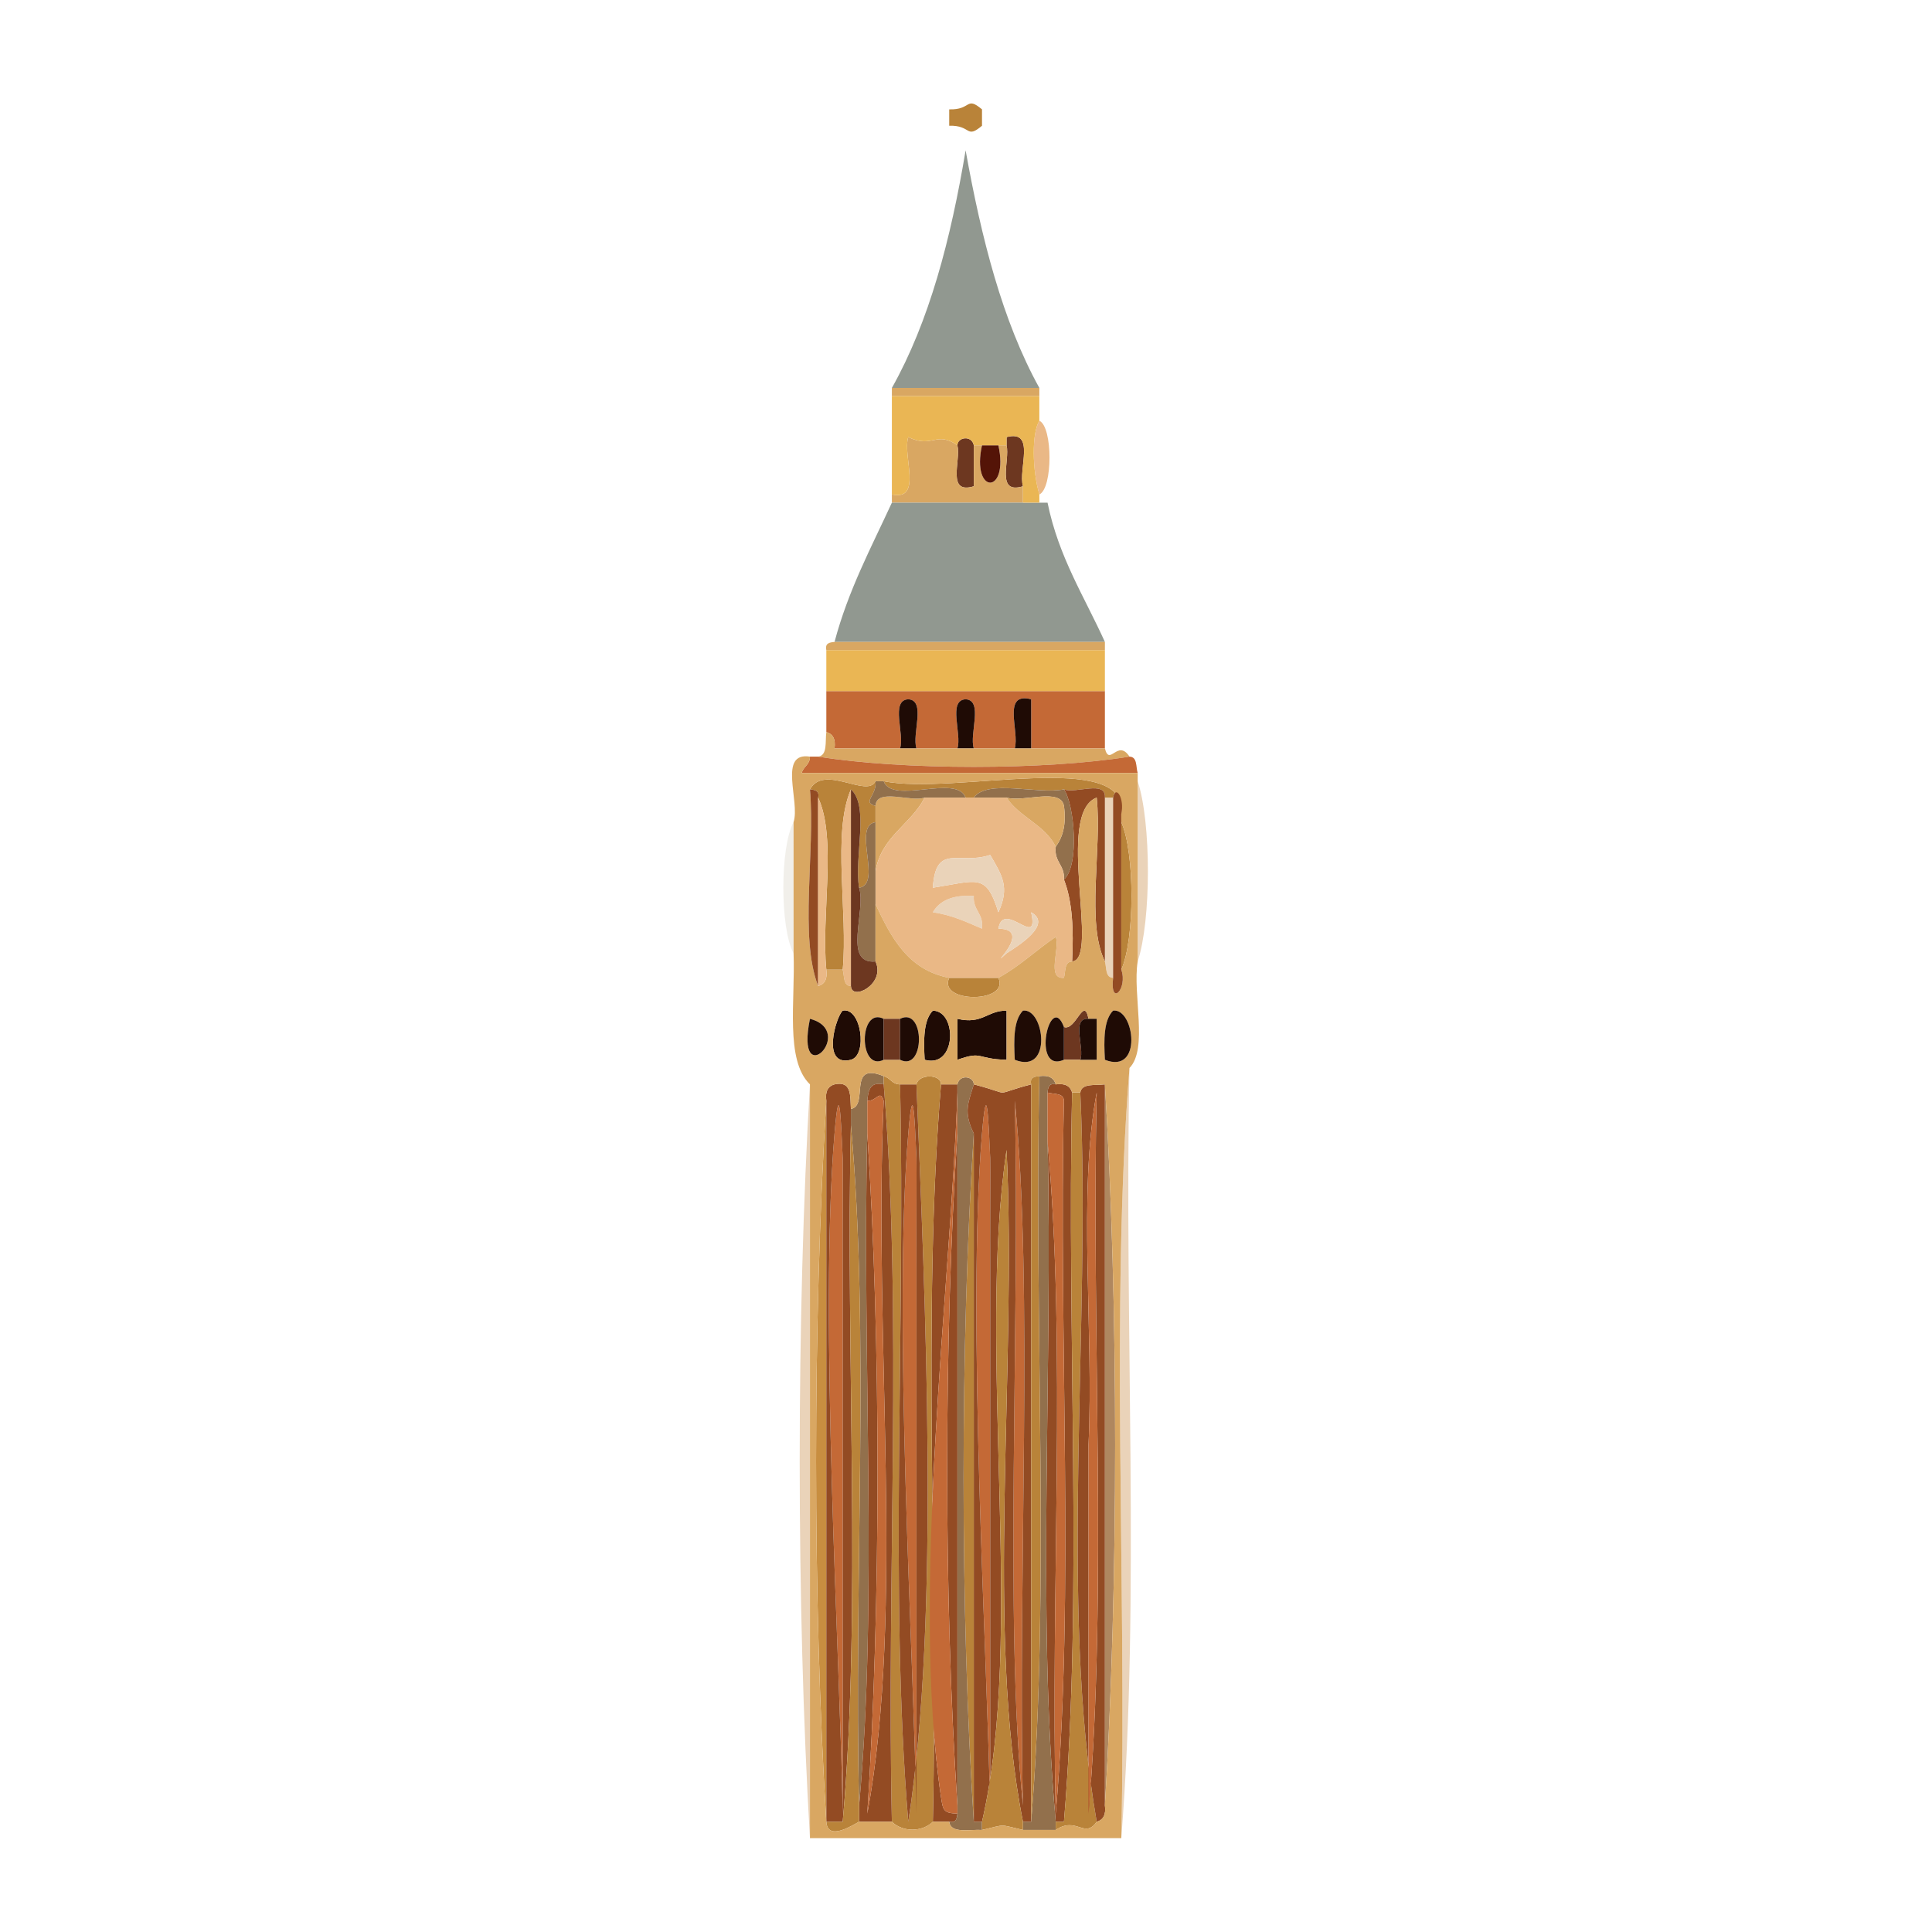 <?xml version="1.0" encoding="utf-8"?>
<!-- Generator: Adobe Illustrator 14.0.0, SVG Export Plug-In . SVG Version: 6.00 Build 43363)  -->
<!DOCTYPE svg PUBLIC "-//W3C//DTD SVG 1.1//EN" "http://www.w3.org/Graphics/SVG/1.1/DTD/svg11.dtd">
<svg version="1.1" id="Layer_1" xmlns="http://www.w3.org/2000/svg" xmlns:xlink="http://www.w3.org/1999/xlink" x="0px" y="0px"
	 width="183.507px" height="183.506px" viewBox="0 0 183.507 183.506" enable-background="new 0 0 183.507 183.506"
	 xml:space="preserve">
<g>
	<path fill-rule="evenodd" clip-rule="evenodd" fill="#D9A762" d="M84.713,37.626c0-0.26,0-0.52,0-0.778c4.669,0,9.339,0,14.008,0
		c0,0.259,0,0.519,0,0.778C94.052,37.626,89.382,37.626,84.713,37.626z"/>
	<path fill-rule="evenodd" clip-rule="evenodd" fill="#EAD3B9" d="M108.06,74.202c1.295,3.906,1.295,13.213,0,17.121
		C108.06,85.615,108.06,79.908,108.06,74.202z"/>
	<path fill-rule="evenodd" clip-rule="evenodd" fill="#D9A762" d="M83.156,76.537c0.098-1.72,3.302-0.332,4.669-0.778
		c-1.313,2.577-4.112,3.669-4.669,7.004c0-1.557,0-3.113,0-4.67C83.156,77.573,83.156,77.055,83.156,76.537z"/>
	<path fill-rule="evenodd" clip-rule="evenodd" fill="#EAD3B9" d="M104.946,75.759c0.26,0,0.519,0,0.778,0
		c0,5.705,0,11.413,0,17.121c-0.757-0.021-0.604-0.953-0.778-1.557C104.946,86.134,104.946,80.946,104.946,75.759z"/>
	<path fill-rule="evenodd" clip-rule="evenodd" fill="#F1EFEA" d="M75.374,78.093c0,4.149,0,8.301,0,12.453
		C74.081,88.183,74.081,80.455,75.374,78.093z"/>
	<path fill-rule="evenodd" clip-rule="evenodd" fill="#B98339" d="M106.503,78.093c1.293,2.876,1.293,11.133,0,14.007
		C106.503,87.432,106.503,82.763,106.503,78.093z"/>
	<path fill-rule="evenodd" clip-rule="evenodd" fill="#EAD3B9" d="M92.495,85.097c-0.099,1.396,0.953,1.642,0.778,3.113
		c-1.455-0.622-2.851-1.301-4.67-1.557C89.265,85.498,90.563,84.979,92.495,85.097z"/>
	<path fill-rule="evenodd" clip-rule="evenodd" fill="#B98339" d="M90.16,92.879c1.557,0,3.113,0,4.669,0
		C95.945,95.307,89.045,95.307,90.16,92.879z"/>
	<path fill-rule="evenodd" clip-rule="evenodd" fill="#EAD3B9" d="M106.503,174.592c0.519-24.127-1.037-50.324,0.778-73.152
		C106.763,125.565,108.317,151.764,106.503,174.592z"/>
	<path fill-rule="evenodd" clip-rule="evenodd" fill="#EAD3B9" d="M76.931,174.592c-1.297-22.053-1.297-49.547,0-71.596
		C76.931,126.86,76.931,150.725,76.931,174.592z"/>
	<path fill-rule="evenodd" clip-rule="evenodd" fill="#934B23" d="M88.604,173.036c0.519-23.088-1.036-48.25,0.778-70.039
		c0.519,0,1.038,0,1.557,0c0,0.258,0,0.518,0,0.777c-0.625,18.365-4.446,47.438-1.557,66.926c0.186,1.256,0.245,1.521,1.557,1.557
		c-0.044,0.475-0.116,0.922-0.778,0.779C89.642,173.036,89.122,173.036,88.604,173.036z"/>
	<path fill-rule="evenodd" clip-rule="evenodd" fill="#934B23" d="M99.499,103.774c0.044-0.475,0.116-0.92,0.778-0.777
		c0.904-0.127,1.385,0.172,1.556,0.777c-0.518,22.828,1.037,47.73-0.777,69.262c-0.261,0-0.519,0-0.778,0
		c-1.815-19.975-0.26-43.32-0.778-64.592c1.814,19.715,0.26,42.801,0.778,63.813c1.814-21.012,0.26-45.396,0.778-67.703
		C101.034,103.795,100.103,103.95,99.499,103.774z"/>
	<path fill-rule="evenodd" clip-rule="evenodd" fill="#AF875F" d="M104.946,171.479c0-22.828,0-45.656,0-68.482
		C106.243,124.008,106.243,150.465,104.946,171.479z"/>
	<path fill-rule="evenodd" clip-rule="evenodd" fill="#C46936" d="M80.043,120.895c0,5.705,0,11.414,0,17.121
		c0,11.412,0,22.826,0,34.24c-0.253-15.064-2.243-47.141-0.777-64.592c0.446-5.318,0.6-1.74,0.777,2.336
		C80.069,110.583,80.025,116.829,80.043,120.895z"/>
	<path fill-rule="evenodd" clip-rule="evenodd" fill="#C46936" d="M87.047,120.895c0,5.705,0,11.414,0,17.121
		c0,11.412,0,22.826,0,34.24c-0.253-15.064-2.243-47.141-0.777-64.592c0.446-5.318,0.6-1.74,0.777,2.336
		C87.073,110.583,87.029,116.829,87.047,120.895z"/>
	<path fill-rule="evenodd" clip-rule="evenodd" fill="#C46936" d="M94.052,120.895c0,5.705,0,11.414,0,17.121
		c0,11.412,0,22.826,0,34.24c-0.254-15.064-2.244-47.141-0.778-64.592c0.446-5.318,0.6-1.74,0.778,2.336
		C94.077,110.583,94.033,116.829,94.052,120.895z"/>
	<path fill-rule="evenodd" clip-rule="evenodd" fill="#C46936" d="M96.386,104.553c1.808,17.646,0.267,45.389,0.778,66.926
		C95.357,153.829,96.898,126.09,96.386,104.553z"/>
	<path fill-rule="evenodd" clip-rule="evenodd" fill="#C88E40" d="M78.487,173.036c-1.297-21.014-1.297-47.471,0-68.482
		C78.487,127.379,78.487,150.208,78.487,173.036z"/>
	<path fill-rule="evenodd" clip-rule="evenodd" fill="#934B23" d="M90.938,107.665c0,21.271,0,42.543,0,63.814
		C89.642,152.022,89.642,127.122,90.938,107.665z"/>
	<path fill-rule="evenodd" clip-rule="evenodd" fill="#B98339" d="M92.495,107.665c0,21.791,0,43.58,0,65.371
		C91.198,153.061,91.198,127.641,92.495,107.665z"/>
	<path fill-rule="evenodd" clip-rule="evenodd" fill="#6D3720" d="M90.938,42.295c0.009-0.785,1.363-0.979,1.557,0
		c0,1.297,0,2.594,0,3.892C89.881,46.984,91.283,43.765,90.938,42.295z"/>
	<path fill-rule="evenodd" clip-rule="evenodd" fill="#6D3720" d="M95.607,42.295c0-0.26,0-0.52,0-0.778
		c2.813-0.736,1.086,3.064,1.557,4.67C94.55,46.984,95.953,43.765,95.607,42.295z"/>
	<path fill-rule="evenodd" clip-rule="evenodd" fill="#D9A762" d="M84.713,46.965c2.958,0.623,0.989-3.68,1.557-5.448
		c2.322,1.114,2.646-0.635,4.669,0.778c0.345,1.47-1.058,4.689,1.557,3.892c0-1.298,0-2.595,0-3.892c0.26,0,0.519,0,0.778,0
		c-1.04,4.729,2.596,4.729,1.556,0c0.261,0,0.519,0,0.778,0c0.346,1.47-1.058,4.689,1.557,3.892c0,0.518,0,1.036,0,1.557
		c-4.15,0-8.301,0-12.451,0C84.713,47.482,84.713,47.223,84.713,46.965z"/>
	<path fill-rule="evenodd" clip-rule="evenodd" fill="#919890" d="M79.266,60.973c1.306-4.92,3.485-8.967,5.447-13.229
		c4.15,0,8.301,0,12.451,0c0.519,0,1.038,0,1.557,0c0.26,0,0.519,0,0.778,0c1.051,5.174,3.51,8.941,5.447,13.229
		C96.386,60.973,87.825,60.973,79.266,60.973z"/>
	<path fill-rule="evenodd" clip-rule="evenodd" fill="#C46936" d="M78.487,65.642c8.82,0,17.639,0,26.459,0c0,1.814,0,3.631,0,5.447
		c-2.335,0-4.669,0-7.004,0c0-1.556,0-3.112,0-4.669c-2.812-0.737-1.085,3.064-1.557,4.669c-1.296,0-2.595,0-3.891,0
		c-0.448-1.368,0.94-4.571-0.778-4.669c-1.719,0.098-0.331,3.301-0.778,4.669c-1.297,0-2.595,0-3.892,0
		c-0.447-1.368,0.941-4.571-0.777-4.669c-1.72,0.098-0.331,3.301-0.778,4.669c-2.075,0-4.151,0-6.226,0
		c0.126-0.904-0.172-1.385-0.778-1.556C78.487,68.234,78.487,66.938,78.487,65.642z"/>
	<path fill-rule="evenodd" clip-rule="evenodd" fill="#B98339" d="M83.935,74.202c6.686,1.361,23.368-3.144,22.568,3.112
		c0.33-1.497-0.534-2.809-0.778-1.556c-0.26,0-0.519,0-0.778,0c0.131-1.689-2.76-0.353-3.891-0.778
		c-2.621,0.492-7.229-1.004-8.561,0.778c-0.26,0-0.519,0-0.778,0C90.878,73.484,84.773,76.476,83.935,74.202z"/>
	<path fill-rule="evenodd" clip-rule="evenodd" fill="#B98339" d="M76.931,74.98c1.327-2.446,5.46,0.872,6.226-0.778
		c0.164,1.33-1.327,2.016,0,2.335c0,0.518,0,1.036,0,1.556c-2.248,0.346,0.691,5.88-1.557,6.226
		c-0.497-2.875,1.008-7.753-0.778-9.338c-1.806,4.16-0.267,11.665-0.778,17.12c-0.518,0-1.038,0-1.556,0
		c-0.511-5.196,1.027-12.44-0.778-16.341C77.852,75.096,77.404,75.024,76.931,74.98z"/>
	<path fill-rule="evenodd" clip-rule="evenodd" fill="#92704C" d="M83.156,76.537c-1.327-0.319,0.164-1.005,0-2.335
		c0.26,0,0.519,0,0.778,0c0.839,2.273,6.943-0.718,7.782,1.557c-1.297,0-2.595,0-3.892,0C86.458,76.205,83.254,74.817,83.156,76.537
		z"/>
	<path fill-rule="evenodd" clip-rule="evenodd" fill="#92704C" d="M92.495,75.759c1.331-1.782,5.939-0.286,8.561-0.778
		c0.994,1.383,1.498,7.261,0,8.561c0.099-1.397-0.953-1.642-0.778-3.113c0.653-0.904,1.025-2.087,0.778-3.891
		c-0.336-1.741-3.835-0.316-5.448-0.778C94.569,75.759,93.533,75.759,92.495,75.759z"/>
	<path fill-rule="evenodd" clip-rule="evenodd" fill="#934B23" d="M101.056,83.541c1.498-1.3,0.994-7.178,0-8.561
		c1.131,0.426,4.021-0.911,3.891,0.778c0,5.188,0,10.375,0,15.564c-1.804-3.643-0.269-10.627-0.778-15.564
		c-3.974,1.484,0.345,15.373-2.335,15.564C101.987,88.316,101.861,85.588,101.056,83.541z"/>
	<path fill-rule="evenodd" clip-rule="evenodd" fill="#EAB886" d="M87.825,75.759c1.297,0,2.595,0,3.892,0c0.26,0,0.519,0,0.778,0
		c1.038,0,2.074,0,3.112,0c1.239,1.874,3.647,2.577,4.67,4.669c-0.175,1.472,0.877,1.716,0.778,3.113
		c0.806,2.047,0.932,4.775,0.777,7.782c-0.757,0.021-0.603,0.953-0.777,1.557c-1.688,0.131-0.353-2.76-0.778-3.891
		c-1.854,1.257-3.431,2.795-5.448,3.891c-1.556,0-3.112,0-4.669,0c-3.923-0.746-5.511-3.829-7.004-7.004c0-1.038,0-2.076,0-3.112
		C83.713,79.428,86.513,78.336,87.825,75.759z M88.604,86.653c1.819,0.256,3.215,0.935,4.67,1.557
		c0.175-1.472-0.877-1.718-0.778-3.113C90.563,84.979,89.265,85.498,88.604,86.653z M94.829,86.653
		c1.106-2.393,0.35-3.5-0.777-5.447c-2.998,1.002-5.157-1.19-5.448,3.112C92.842,83.659,93.663,82.876,94.829,86.653z
		 M95.607,90.545c0.986-0.644,4.438-2.728,2.335-3.892c0.819,3.655-2.625-1.279-3.113,1.557
		C98.361,88.211,93.484,92.45,95.607,90.545z"/>
	<path fill-rule="evenodd" clip-rule="evenodd" fill="#EAD3B9" d="M94.829,88.21c0.488-2.836,3.933,2.099,3.113-1.557
		c2.103,1.164-1.349,3.248-2.335,3.892C93.484,92.45,98.361,88.211,94.829,88.21z"/>
	<path fill-rule="evenodd" clip-rule="evenodd" fill="#1F0B05" d="M95.607,95.993c0,1.557,0,3.111,0,4.668
		c-2.907-0.068-2.217-0.871-4.669,0c0-1.297,0-2.594,0-3.891C93.316,97.333,93.774,95.973,95.607,95.993z"/>
	<path fill-rule="evenodd" clip-rule="evenodd" fill="#1F0B05" d="M80.043,95.993c1.753-0.367,2.4,4.223,0.778,4.668
		C77.957,101.377,79.406,96.555,80.043,95.993z"/>
	<path fill-rule="evenodd" clip-rule="evenodd" fill="#1F0B05" d="M88.604,95.993c2.341,0.033,2.261,5.523-0.778,4.668
		C87.723,98.743,87.708,96.911,88.604,95.993z"/>
	<path fill-rule="evenodd" clip-rule="evenodd" fill="#6D3720" d="M101.056,100.661c0-1.037,0-2.076,0-3.111
		c1.12,0.414,1.898-3.033,2.334-0.779c-1.687-0.133-0.353,2.76-0.778,3.891C102.094,100.661,101.573,100.661,101.056,100.661z"/>
	<path fill-rule="evenodd" clip-rule="evenodd" fill="#92704C" d="M80.821,105.331c1.761-0.316-0.41-4.561,3.113-3.113
		c0,0.26,0,0.52,0,0.779c-1.324-0.287-1.469,0.605-1.557,1.557c0,1.035,0,2.074,0,3.111c-0.519,21.012,1.037,44.1-0.778,63.814
		c-0.518-21.271,1.037-44.617-0.778-64.592C80.821,106.368,80.821,105.848,80.821,105.331z"/>
	<path fill-rule="evenodd" clip-rule="evenodd" fill="#B98339" d="M87.047,102.997c0.177-0.992,2.323-1.021,2.335,0
		c-1.814,21.789-0.26,46.951-0.778,70.039c-1.022,0.998-2.868,0.998-3.891,0c-0.519-23.088,1.036-48.25-0.778-70.039
		c0-0.26,0-0.52,0-0.779c0.631,0.148,0.775,0.779,1.557,0.779c0.518,23.086-1.037,48.248,0.778,70.039
		C89.332,153.479,87.838,122.85,87.047,102.997z"/>
	<path fill-rule="evenodd" clip-rule="evenodd" fill="#92704C" d="M98.721,102.217c0.904-0.125,1.385,0.172,1.557,0.779
		c-0.662-0.143-0.734,0.303-0.778,0.777c0,1.557,0,3.113,0,4.67c0.519,21.271-1.037,44.617,0.778,64.592c0,0.258,0,0.518,0,0.777
		c-1.038,0-2.075,0-3.113,0c0-0.26,0-0.52,0-0.777c0.26,0,0.519,0,0.778,0C99.757,150.985,98.202,125.565,98.721,102.217z"/>
	<path fill-rule="evenodd" clip-rule="evenodd" fill="#B98339" d="M101.833,103.774c0.261,0,0.519,0,0.778,0
		c1.021,21.996-2.043,48.676,1.557,69.262c-1.167,1.668-1.902-0.559-3.891,0.777c0-0.26,0-0.52,0-0.777c0.26,0,0.518,0,0.778,0
		C102.87,151.504,101.315,126.602,101.833,103.774z"/>
	<path fill-rule="evenodd" clip-rule="evenodd" fill="#934B23" d="M78.487,104.553c-0.126-0.904,0.172-1.385,0.778-1.557
		c1.66-0.365,1.481,1.111,1.556,2.334c0,0.518,0,1.037,0,1.557c-0.518,21.789,1.037,45.654-0.778,66.148c-0.518,0-1.038,0-1.556,0
		C78.487,150.208,78.487,127.379,78.487,104.553z M80.043,110c-0.178-4.076-0.331-7.654-0.777-2.336
		c-1.466,17.451,0.524,49.527,0.777,64.592c0-11.414,0-22.828,0-34.24c0-5.707,0-11.416,0-17.121
		C80.025,116.829,80.069,110.583,80.043,110z"/>
	<path fill-rule="evenodd" clip-rule="evenodd" fill="#934B23" d="M82.378,107.665c1.303,19.723,1.289,44.867,0,64.592
		c3.589-19.291,0.552-45.41,1.557-67.703c-0.345-1.131-0.684,0.078-1.557,0c0.088-0.951,0.232-1.844,1.557-1.557
		c1.814,21.789,0.26,46.951,0.778,70.039c-1.038,0-2.075,0-3.113,0c0-0.52,0-1.039,0-1.557
		C83.415,151.764,81.859,128.676,82.378,107.665z"/>
	<path fill-rule="evenodd" clip-rule="evenodd" fill="#934B23" d="M85.491,102.997c0.518,0,1.038,0,1.556,0
		c0.791,19.854,2.285,50.482-0.777,70.039C84.454,151.245,86.009,126.083,85.491,102.997z M87.047,110
		c-0.178-4.076-0.331-7.654-0.777-2.336c-1.466,17.451,0.524,49.527,0.777,64.592c0-11.414,0-22.828,0-34.24
		c0-5.707,0-11.416,0-17.121C87.029,116.829,87.073,110.583,87.047,110z"/>
	<path fill-rule="evenodd" clip-rule="evenodd" fill="#92704C" d="M90.938,103.774c0-0.26,0-0.52,0-0.777
		c0.193-0.979,1.547-0.787,1.557,0c-0.501,1.709-1.024,2.584,0,4.668c-1.297,19.977-1.297,45.396,0,65.371c0.26,0,0.519,0,0.778,0
		c0,0.258,0,0.518,0,0.777c-1.233-0.064-2.969,0.375-3.113-0.777c0.662,0.143,0.734-0.305,0.778-0.779c0-0.26,0-0.52,0-0.777
		c0-21.271,0-42.543,0-63.814C90.938,106.368,90.938,105.071,90.938,103.774z"/>
	<path fill-rule="evenodd" clip-rule="evenodd" fill="#934B23" d="M92.495,102.997c3.962,1.029,1.484,1.029,5.447,0
		c0,23.346,0,46.691,0,70.039c-0.26,0-0.519,0-0.778,0c-3.585-17.969-0.553-42.83-1.557-63.814
		c-2.845,19.203,1.806,45.904-2.334,63.814c-0.26,0-0.519,0-0.778,0c0-21.791,0-43.58,0-65.371
		C91.471,105.581,91.994,104.706,92.495,102.997z M94.052,110c-0.179-4.076-0.332-7.654-0.778-2.336
		c-1.466,17.451,0.524,49.527,0.778,64.592c0-11.414,0-22.828,0-34.24c0-5.707,0-11.416,0-17.121
		C94.033,116.829,94.077,110.583,94.052,110z M97.164,171.479c-0.512-21.537,1.029-49.279-0.778-66.926
		C96.898,126.09,95.357,153.829,97.164,171.479z"/>
	<path fill-rule="evenodd" clip-rule="evenodd" fill="#B98339" d="M93.273,173.036c4.14-17.91-0.511-44.611,2.334-63.814
		c1.004,20.984-2.028,45.846,1.557,63.814c0,0.258,0,0.518,0,0.777c-2.396-0.545-1.495-0.545-3.891,0
		C93.273,173.553,93.273,173.293,93.273,173.036z"/>
	<path fill-rule="evenodd" clip-rule="evenodd" fill="#934B23" d="M102.611,103.774c0.127-0.912,1.419-0.656,2.335-0.777
		c0,22.826,0,45.654,0,68.482c0.126,0.904-0.172,1.385-0.778,1.557C100.568,152.45,103.632,125.77,102.611,103.774z
		 M104.168,103.774c-1.813,9.6-0.262,22.566-0.778,33.463c0,5.707,0,11.414,0,17.121c0,5.967,0,11.932,0,17.898
		C105.205,150.985,103.649,126.342,104.168,103.774z"/>
	<path fill-rule="evenodd" clip-rule="evenodd" fill="#B98339" d="M80.821,106.887c1.815,19.975,0.261,43.32,0.778,64.592
		c0,0.518,0,1.037,0,1.557c-0.477,0.227-2.995,1.934-3.112,0c0.518,0,1.038,0,1.556,0C81.858,152.542,80.304,128.676,80.821,106.887
		z"/>
	<path fill-rule="evenodd" clip-rule="evenodd" fill="#B98339" d="M93.273,10.388c0,0.519,0,1.038,0,1.557
		c-1.546,1.296-0.99-0.07-3.113,0c0-0.519,0-1.038,0-1.557C92.283,10.458,91.728,9.092,93.273,10.388z"/>
	<path fill-rule="evenodd" clip-rule="evenodd" fill="#EAB886" d="M98.721,39.961c1.286,0.591,1.286,6.412,0,7.004
		C98.034,44.616,97.995,41.136,98.721,39.961z"/>
	<path fill-rule="evenodd" clip-rule="evenodd" fill="#541407" d="M94.829,42.295c1.04,4.729-2.596,4.729-1.556,0
		C93.791,42.295,94.312,42.295,94.829,42.295z"/>
	<path fill-rule="evenodd" clip-rule="evenodd" fill="#EAB654" d="M98.721,46.965c0,0.258,0,0.518,0,0.778c-0.519,0-1.038,0-1.557,0
		c0-0.521,0-1.039,0-1.557c-0.471-1.605,1.256-5.406-1.557-4.67c0,0.259,0,0.519,0,0.778c-0.26,0-0.518,0-0.778,0
		c-0.518,0-1.038,0-1.556,0c-0.26,0-0.519,0-0.778,0c-0.193-0.979-1.548-0.785-1.557,0c-2.023-1.413-2.347,0.336-4.669-0.778
		c-0.567,1.769,1.401,6.071-1.557,5.448c0-3.113,0-6.227,0-9.339c4.669,0,9.339,0,14.008,0c0,0.778,0,1.557,0,2.335
		C97.995,41.136,98.034,44.616,98.721,46.965z"/>
	<path fill-rule="evenodd" clip-rule="evenodd" fill="#EAB654" d="M104.946,65.642c-8.82,0-17.639,0-26.459,0
		c0-1.298,0-2.595,0-3.891c8.82,0,17.639,0,26.459,0C104.946,63.047,104.946,64.344,104.946,65.642z"/>
	<path fill-rule="evenodd" clip-rule="evenodd" fill="#1F0B05" d="M96.386,71.089c0.472-1.604-1.255-5.406,1.557-4.669
		c0,1.557,0,3.113,0,4.669C97.424,71.089,96.904,71.089,96.386,71.089z"/>
	<path fill-rule="evenodd" clip-rule="evenodd" fill="#1F0B05" d="M85.491,71.089c0.447-1.368-0.941-4.571,0.778-4.669
		c1.719,0.098,0.33,3.301,0.777,4.669C86.529,71.089,86.009,71.089,85.491,71.089z"/>
	<path fill-rule="evenodd" clip-rule="evenodd" fill="#1F0B05" d="M90.938,71.089c0.447-1.368-0.94-4.571,0.778-4.669
		c1.719,0.098,0.33,3.301,0.778,4.669C91.977,71.089,91.457,71.089,90.938,71.089z"/>
	<path fill-rule="evenodd" clip-rule="evenodd" fill="#D9A762" d="M78.487,69.533c0.606,0.171,0.904,0.651,0.778,1.556
		c2.074,0,4.15,0,6.226,0c0.518,0,1.038,0,1.556,0c1.297,0,2.595,0,3.892,0c0.519,0,1.038,0,1.557,0c1.296,0,2.595,0,3.891,0
		c0.519,0,1.038,0,1.557,0c2.335,0,4.669,0,7.004,0c0.437,1.758,1.215-0.943,2.335,0.778c-8.047,1.297-21.525,1.297-29.572,0
		C78.621,71.741,78.365,70.447,78.487,69.533z"/>
	<path fill-rule="evenodd" clip-rule="evenodd" fill="#C46936" d="M77.709,71.867c8.047,1.297,21.525,1.297,29.572,0
		c0.757,0.021,0.604,0.953,0.778,1.557c-10.636,0-21.272,0-31.907,0c0.147-0.631,0.781-0.776,0.778-1.557
		C77.19,71.867,77.449,71.867,77.709,71.867z"/>
	<path fill-rule="evenodd" clip-rule="evenodd" fill="#D9A762" d="M95.607,75.759c1.613,0.462,5.112-0.963,5.448,0.778
		c0.247,1.804-0.125,2.986-0.778,3.891C99.255,78.336,96.847,77.633,95.607,75.759z"/>
	<path fill-rule="evenodd" clip-rule="evenodd" fill="#EAD3B9" d="M88.604,84.318c0.291-4.303,2.45-2.11,5.448-3.112
		c1.127,1.947,1.884,3.055,0.777,5.447C93.663,82.876,92.842,83.659,88.604,84.318z"/>
	<path fill-rule="evenodd" clip-rule="evenodd" fill="#92704C" d="M83.156,91.323c-3.155,0.301-0.857-4.85-1.557-7.004
		c2.248-0.346-0.691-5.88,1.557-6.226c0,1.557,0,3.113,0,4.67c0,1.036,0,2.074,0,3.112C83.156,87.69,83.156,89.507,83.156,91.323z"
		/>
	<path fill-rule="evenodd" clip-rule="evenodd" fill="#6D3720" d="M81.6,84.318c0.699,2.154-1.599,7.305,1.557,7.004
		c0.997,2.146-2.268,3.807-2.335,2.334c0-6.225,0-12.451,0-18.676C82.607,76.565,81.103,81.443,81.6,84.318z"/>
	<path fill-rule="evenodd" clip-rule="evenodd" fill="#EAB886" d="M80.821,93.657c-0.757-0.021-0.604-0.953-0.778-1.557
		c0.512-5.455-1.027-12.959,0.778-17.12C80.821,81.206,80.821,87.432,80.821,93.657z"/>
	<path fill-rule="evenodd" clip-rule="evenodd" fill="#D9A762" d="M75.374,78.093c0.642-1.953-1.513-6.701,1.557-6.226
		c0.003,0.78-0.631,0.926-0.778,1.557c10.635,0,21.271,0,31.907,0c0,0.259,0,0.519,0,0.778c0,5.706,0,11.413,0,17.121
		c-0.501,3.131,1.012,8.275-0.778,10.117c-1.815,22.828-0.26,49.025-0.778,73.152c-9.857,0-19.716,0-29.572,0
		c0-23.867,0-47.732,0-71.596c-2.382-2.289-1.38-7.961-1.557-12.451C75.374,86.394,75.374,82.242,75.374,78.093z M80.821,100.661
		c1.622-0.445,0.975-5.035-0.778-4.668C79.406,96.555,77.957,101.377,80.821,100.661z M105.725,92.879
		c-0.318,2.805,1.421,1.064,0.778-0.779c1.293-2.875,1.293-11.131,0-14.007c0-0.26,0-0.52,0-0.778
		c0.8-6.256-15.883-1.751-22.568-3.112c-0.26,0-0.519,0-0.778,0c-0.766,1.65-4.898-1.668-6.226,0.778
		c0.512,5.972-1.029,13.998,0.778,18.676c0.606-0.172,0.904-0.652,0.778-1.557c0.518,0,1.038,0,1.556,0
		c0.175,0.604,0.021,1.535,0.778,1.557c0.067,1.473,3.332-0.188,2.335-2.334c0-1.816,0-3.632,0-5.448
		c1.493,3.176,3.081,6.258,7.004,7.004c-1.115,2.428,5.785,2.428,4.669,0c2.018-1.096,3.594-2.634,5.448-3.891
		c0.426,1.131-0.909,4.022,0.778,3.891c0.175-0.604,0.021-1.535,0.777-1.557c2.68-0.191-1.639-14.08,2.335-15.564
		c0.51,4.937-1.025,11.921,0.778,15.564C105.121,91.926,104.968,92.858,105.725,92.879z M85.491,96.77c-0.519,0-1.038,0-1.557,0
		c-2.392-1.191-2.392,5.082,0,3.891c0.519,0,1.038,0,1.557,0C87.883,101.852,87.883,95.579,85.491,96.77z M87.825,100.661
		c3.039,0.855,3.119-4.635,0.778-4.668C87.708,96.911,87.723,98.743,87.825,100.661z M76.931,96.77
		C75.479,103.918,81.438,97.959,76.931,96.77L76.931,96.77z M90.938,96.77c0,1.297,0,2.594,0,3.891c2.452-0.871,1.762-0.068,4.669,0
		c0-1.557,0-3.111,0-4.668C93.774,95.973,93.316,97.333,90.938,96.77z M97.164,95.993c-0.896,0.918-0.881,2.75-0.778,4.668
		C100.012,102.104,99.198,95.719,97.164,95.993z M105.725,95.993c-0.896,0.918-0.881,2.75-0.778,4.668
		C108.572,102.104,107.758,95.719,105.725,95.993z M103.39,96.77c-0.436-2.254-1.214,1.193-2.334,0.779
		c-1.316-3.537-3.151,4.469,0,3.111c0.518,0,1.038,0,1.556,0c0.519,0,1.038,0,1.557,0c0-1.297,0-2.594,0-3.891
		C103.908,96.77,103.649,96.77,103.39,96.77z M100.277,102.997c-0.172-0.607-0.652-0.904-1.557-0.779
		c-0.475,0.045-0.921,0.115-0.778,0.779c-3.963,1.029-1.485,1.029-5.447,0c-0.01-0.787-1.363-0.979-1.557,0
		c-0.519,0-1.038,0-1.557,0c-0.012-1.021-2.158-0.992-2.335,0c-0.518,0-1.038,0-1.556,0c-0.781,0-0.926-0.631-1.557-0.779
		c-3.523-1.447-1.353,2.797-3.113,3.113c-0.074-1.223,0.104-2.699-1.556-2.334c-0.606,0.172-0.904,0.652-0.778,1.557
		c-1.297,21.012-1.297,47.469,0,68.482c0.117,1.934,2.636,0.227,3.112,0c1.038,0,2.075,0,3.113,0c1.022,0.998,2.868,0.998,3.891,0
		c0.519,0,1.038,0,1.557,0c0.145,1.152,1.88,0.713,3.113,0.777c2.396-0.545,1.495-0.545,3.891,0c1.038,0,2.075,0,3.113,0
		c1.988-1.336,2.724,0.891,3.891-0.777c0.606-0.172,0.904-0.652,0.778-1.557c1.297-21.014,1.297-47.471,0-68.482
		c-0.916,0.121-2.208-0.135-2.335,0.777c-0.26,0-0.518,0-0.778,0C101.662,103.168,101.182,102.87,100.277,102.997z"/>
	<path fill-rule="evenodd" clip-rule="evenodd" fill="#1F0B05" d="M96.386,100.661c-0.103-1.918-0.117-3.75,0.778-4.668
		C99.198,95.719,100.012,102.104,96.386,100.661z"/>
	<path fill-rule="evenodd" clip-rule="evenodd" fill="#1F0B05" d="M104.946,100.661c-0.103-1.918-0.118-3.75,0.778-4.668
		C107.758,95.719,108.572,102.104,104.946,100.661z"/>
	<path fill-rule="evenodd" clip-rule="evenodd" fill="#1F0B05" d="M76.931,96.77C81.438,97.959,75.479,103.918,76.931,96.77
		L76.931,96.77z"/>
	<path fill-rule="evenodd" clip-rule="evenodd" fill="#1F0B05" d="M83.935,100.661c-2.392,1.191-2.392-5.082,0-3.891
		C83.935,98.067,83.935,99.364,83.935,100.661z"/>
	<path fill-rule="evenodd" clip-rule="evenodd" fill="#6D3720" d="M85.491,96.77c0,1.297,0,2.594,0,3.891c-0.519,0-1.038,0-1.557,0
		c0-1.297,0-2.594,0-3.891C84.453,96.77,84.973,96.77,85.491,96.77z"/>
	<path fill-rule="evenodd" clip-rule="evenodd" fill="#1F0B05" d="M85.491,100.661c0-1.297,0-2.594,0-3.891
		C87.883,95.579,87.883,101.852,85.491,100.661z"/>
	<path fill-rule="evenodd" clip-rule="evenodd" fill="#1F0B05" d="M101.056,100.661c-3.151,1.357-1.316-6.648,0-3.111
		C101.056,98.584,101.056,99.624,101.056,100.661z"/>
	<path fill-rule="evenodd" clip-rule="evenodd" fill="#1F0B05" d="M103.39,96.77c0.26,0,0.519,0,0.778,0c0,1.297,0,2.594,0,3.891
		c-0.519,0-1.038,0-1.557,0C103.037,99.53,101.703,96.637,103.39,96.77z"/>
	<path fill-rule="evenodd" clip-rule="evenodd" fill="#C46936" d="M82.378,107.665c0-1.037,0-2.076,0-3.111
		c0.873,0.078,1.212-1.131,1.557,0c-1.005,22.293,2.032,48.412-1.557,67.703C83.667,152.532,83.681,127.387,82.378,107.665z"/>
	<path fill-rule="evenodd" clip-rule="evenodd" fill="#C46936" d="M90.938,103.774c0,1.297,0,2.594,0,3.891
		c-1.297,19.457-1.297,44.357,0,63.814c0,0.258,0,0.518,0,0.777c-1.312-0.035-1.371-0.301-1.557-1.557
		C86.492,151.211,90.313,122.139,90.938,103.774z"/>
	<path fill-rule="evenodd" clip-rule="evenodd" fill="#C46936" d="M99.499,108.444c0-1.557,0-3.113,0-4.67
		c0.604,0.176,1.535,0.021,1.557,0.779c-0.519,22.307,1.036,46.691-0.778,67.703C99.759,151.245,101.313,128.159,99.499,108.444z"/>
	<path fill-rule="evenodd" clip-rule="evenodd" fill="#C46936" d="M103.39,172.256c0-5.967,0-11.932,0-17.898
		c0-5.707,0-11.414,0-17.121c0.517-10.896-1.035-23.863,0.778-33.463C103.649,126.342,105.205,150.985,103.39,172.256z"/>
	<path fill-rule="evenodd" clip-rule="evenodd" fill="#B98339" d="M98.721,102.217c-0.519,23.348,1.036,48.768-0.778,70.818
		c0-23.348,0-46.693,0-70.039C97.8,102.333,98.246,102.262,98.721,102.217z"/>
	<path fill-rule="evenodd" clip-rule="evenodd" fill="#919890" d="M84.713,36.848c3.549-6.31,5.594-14.122,7.004-22.568
		c1.501,8.356,3.493,16.221,7.004,22.568C94.052,36.848,89.382,36.848,84.713,36.848z"/>
	<path fill-rule="evenodd" clip-rule="evenodd" fill="#D9A762" d="M79.266,60.973c8.56,0,17.12,0,25.681,0c0,0.258,0,0.518,0,0.778
		c-8.82,0-17.639,0-26.459,0C78.344,61.088,78.791,61.017,79.266,60.973z"/>
	<path fill-rule="evenodd" clip-rule="evenodd" fill="#934B23" d="M77.709,75.759c0,5.966,0,11.932,0,17.898
		c-1.808-4.678-0.267-12.705-0.778-18.676C77.404,75.024,77.852,75.096,77.709,75.759z"/>
	<path fill-rule="evenodd" clip-rule="evenodd" fill="#934B23" d="M105.725,75.759c0.244-1.253,1.108,0.059,0.778,1.556
		c0,0.259,0,0.519,0,0.778c0,4.67,0,9.339,0,14.007c0.643,1.844-1.097,3.584-0.778,0.779
		C105.725,87.172,105.725,81.464,105.725,75.759z"/>
	<path fill-rule="evenodd" clip-rule="evenodd" fill="#EAB886" d="M77.709,75.759c1.806,3.901,0.268,11.146,0.778,16.341
		c0.126,0.904-0.172,1.385-0.778,1.557C77.709,87.69,77.709,81.725,77.709,75.759z"/>
</g>
</svg>
